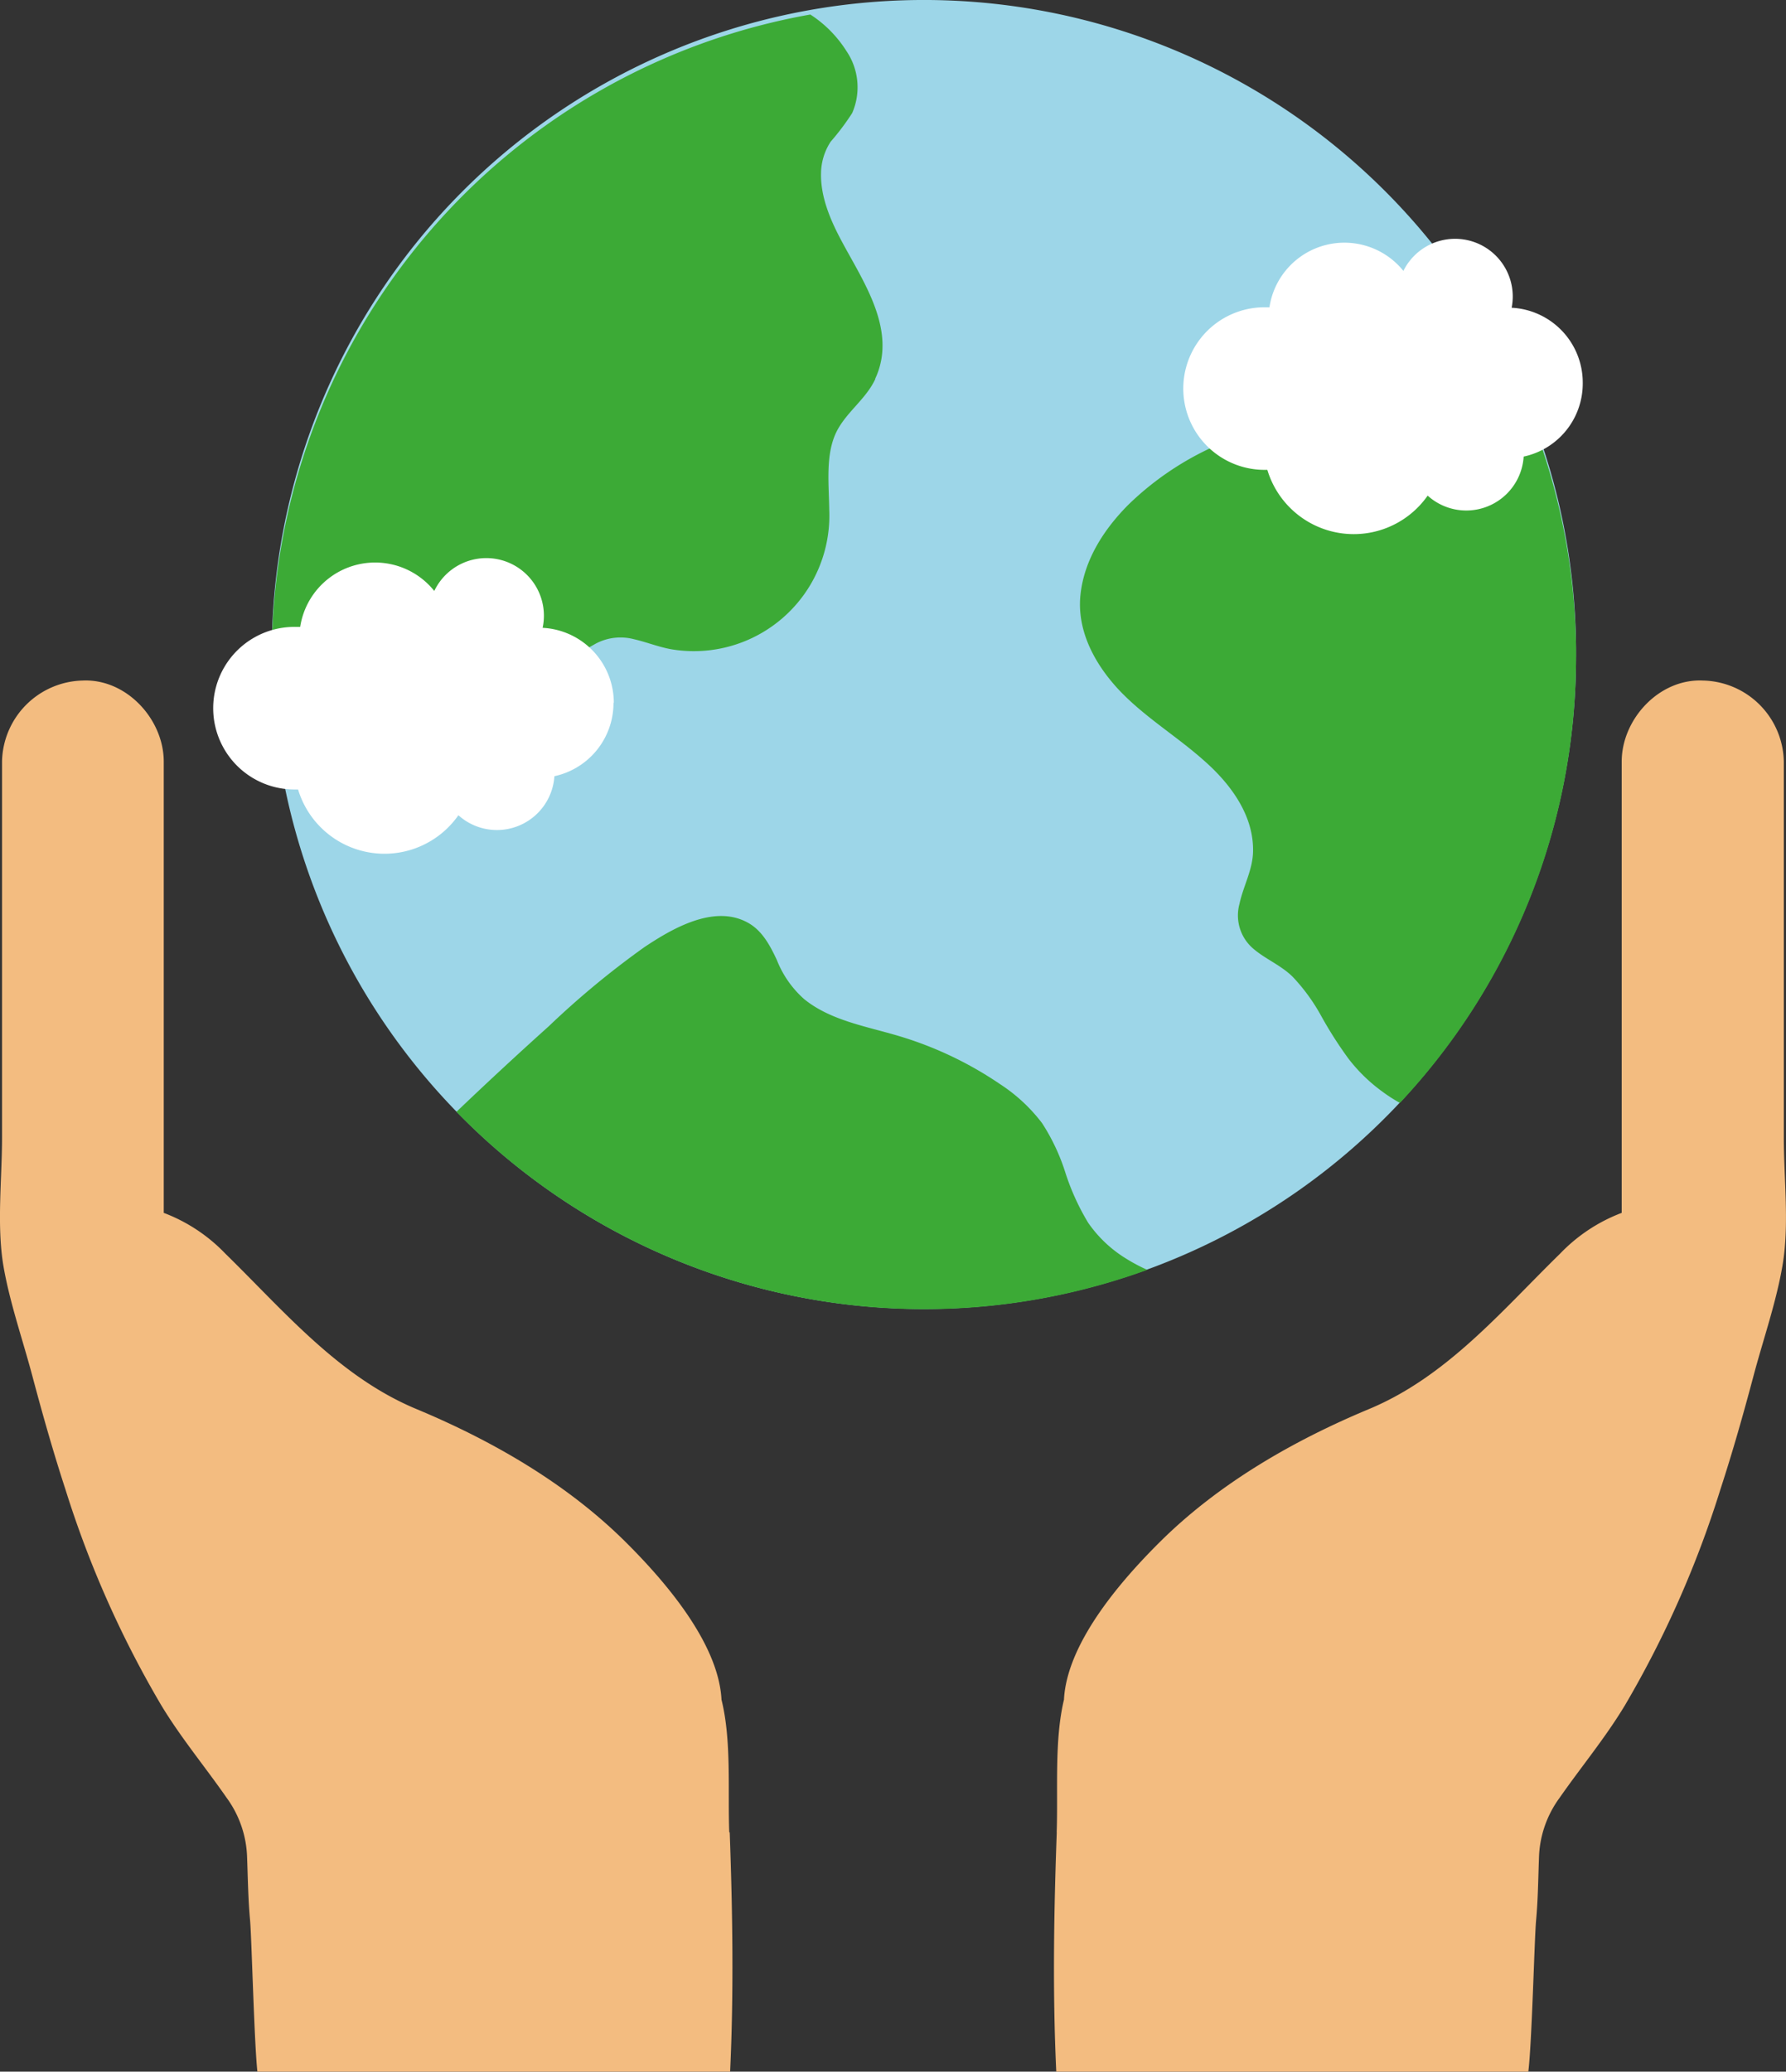 <svg id="Laag_1" data-name="Laag 1" xmlns="http://www.w3.org/2000/svg" viewBox="0 0 228.82 265.3"><rect x="0" y="0" width="228.82" height="265.3" fill="#333333" stroke="none"/><defs><style>.cls-1{fill:#9dd6e8;}.cls-2{fill:#3caa36;}.cls-3{fill:#fff;}.cls-4{fill:#f3bc80;}</style></defs><path id="Path_494" data-name="Path 494" class="cls-1" d="M385.28,372.59a83.56,83.56,0,0,1-166.9,6c-.13-2-.2-4-.2-6a83.55,83.55,0,1,1,167.1-1.16Z" transform="translate(-183.36 -288.46)"/><path id="Path_496" data-name="Path 496" class="cls-2" d="M295.5,337c-1.28,2.76-4.07,4.46-5.21,7.29s-.73,6.32-.69,9.44a17.36,17.36,0,0,1-20.32,17.86c-1.61-.3-3.14-.92-4.73-1.28a6.77,6.77,0,0,0-4.82.55,44.24,44.24,0,0,0-4.14,2.6q-2.26,1.45-4.59,2.83-4.59,2.7-9.37,5.05c-3,1.49-6.28,2.84-9.75,2.7a21.56,21.56,0,0,1-9.06-2.87c-1.51-.81-3-1.68-4.43-2.56-.14-2-.21-4-.21-6a83.56,83.56,0,0,1,69-82.29,15.3,15.3,0,0,1,4.64,4.7,8.26,8.26,0,0,1,.72,7.92,31.7,31.7,0,0,1-2.76,3.67,7.54,7.54,0,0,0-1.23,4c-.08,3.09,1.23,6.1,2.67,8.78,2.79,5.23,7.13,11.43,4.27,17.57Z" transform="translate(-183.36 -288.46)"/><path id="Path_498" data-name="Path 498" class="cls-2" d="M330.41,451.06a83.68,83.68,0,0,1-88.57-20.22q5.82-5.56,11.81-10.94a111,111,0,0,1,12.24-10.13c3.56-2.38,8.91-5.51,13.21-3.19,1.89,1,2.91,2.94,3.79,4.82a13.06,13.06,0,0,0,3.49,5c3.19,2.6,7.51,3.41,11.37,4.51a46.84,46.84,0,0,1,13.73,6.38,21.38,21.38,0,0,1,5.39,5,26,26,0,0,1,3,6.39,30.42,30.42,0,0,0,2.9,6.36,16.19,16.19,0,0,0,4.87,4.6,22,22,0,0,0,2.76,1.46Z" transform="translate(-183.36 -288.46)"/><path id="Path_500" data-name="Path 500" class="cls-2" d="M385.28,372.59a83.31,83.31,0,0,1-22.56,57.11,19.93,19.93,0,0,1-2.27-1.46A21,21,0,0,1,356.1,424a51.48,51.48,0,0,1-3.45-5.4,24.24,24.24,0,0,0-3.67-5.05c-1.5-1.48-3.44-2.24-5-3.56a5.59,5.59,0,0,1-1.82-5.78c.49-2.29,1.71-4.37,1.74-6.75.08-4.71-3-8.75-6.41-11.71-3.56-3.15-7.71-5.62-10.95-9.13-3-3.28-5.23-7.47-4.75-12s3.07-8.47,6.2-11.59a38.36,38.36,0,0,1,10.55-7.23c7.92-3.73,16.74-5.09,25.43-5.3,4.43-.1,8.83.24,13.26.4.61,0,1.23,0,1.86,0a83.5,83.5,0,0,1,6.2,31.64Z" transform="translate(-183.36 -288.46)"/><path id="Path_502" data-name="Path 502" class="cls-3" d="M386.14,337.45a9.6,9.6,0,0,0-9.11-9.58,7.39,7.39,0,0,0-13.87-4.72A9.71,9.71,0,0,0,346,327.81h-.63a10.41,10.41,0,0,0,0,20.82h.36a11.56,11.56,0,0,0,20.54,3.3,7.37,7.37,0,0,0,12.3-5,9.57,9.57,0,0,0,7.57-9.38Z" transform="translate(-183.36 -288.46)"/><path id="Path_503" data-name="Path 503" class="cls-3" d="M262,378.44a9.61,9.61,0,0,0-9.12-9.58A7.38,7.38,0,0,0,239,364.14a9.71,9.71,0,0,0-17.18,4.6h-.63a10.41,10.41,0,0,0-.21,20.82h.57a11.56,11.56,0,0,0,20.54,3.3,7.38,7.38,0,0,0,12.3-5,9.59,9.59,0,0,0,7.57-9.38Z" transform="translate(-183.36 -288.46)"/><path id="Path_504" data-name="Path 504" class="cls-4" d="M276.79,523.09c-.2-5.39.31-11.75-1-17V506c-.45-7.36-7.58-15.44-12.51-20.3-7.43-7.3-16.8-12.72-26.5-16.77-10-4.14-17-12.55-24.54-19.92a21.42,21.42,0,0,0-7.9-5.23V386c0-5.43-4.78-10.64-10.38-10.39A10.59,10.59,0,0,0,183.62,386v48.15c0,5.25-.69,11.22.17,16.37.8,4.7,2.47,9.47,3.7,14.09,1.3,4.89,2.68,9.76,4.25,14.57A131.82,131.82,0,0,0,204,506.8c2.53,4.2,5.63,7.9,8.4,11.89a13.59,13.59,0,0,1,2.62,7.69c.1,2.66.13,5.32.38,8,.21,2.44.53,15.69.94,19.4h60.56c.48-10.2.32-20.47-.05-30.67Z" transform="translate(-183.36 -288.46)"/><path id="Path_507" data-name="Path 507" class="cls-4" d="M318.74,523.09c.19-5.39-.32-11.75.94-17V506c.45-7.36,7.58-15.44,12.51-20.3,7.43-7.3,16.8-12.72,26.5-16.77,10-4.14,17-12.55,24.54-19.92a21.42,21.42,0,0,1,7.9-5.23V386c0-5.43,4.78-10.64,10.39-10.39A10.58,10.58,0,0,1,411.9,386v48.15c0,5.25.72,11.22-.17,16.37-.8,4.7-2.47,9.47-3.7,14.09-1.3,4.89-2.68,9.76-4.25,14.57a131.82,131.82,0,0,1-12.23,27.65c-2.53,4.2-5.62,7.9-8.4,11.89a13.59,13.59,0,0,0-2.62,7.69c-.1,2.66-.12,5.32-.37,8-.22,2.44-.53,15.69-1,19.4H318.69c-.48-10.2-.31-20.47.06-30.67Z" transform="translate(-183.36 -288.46)"/></svg>